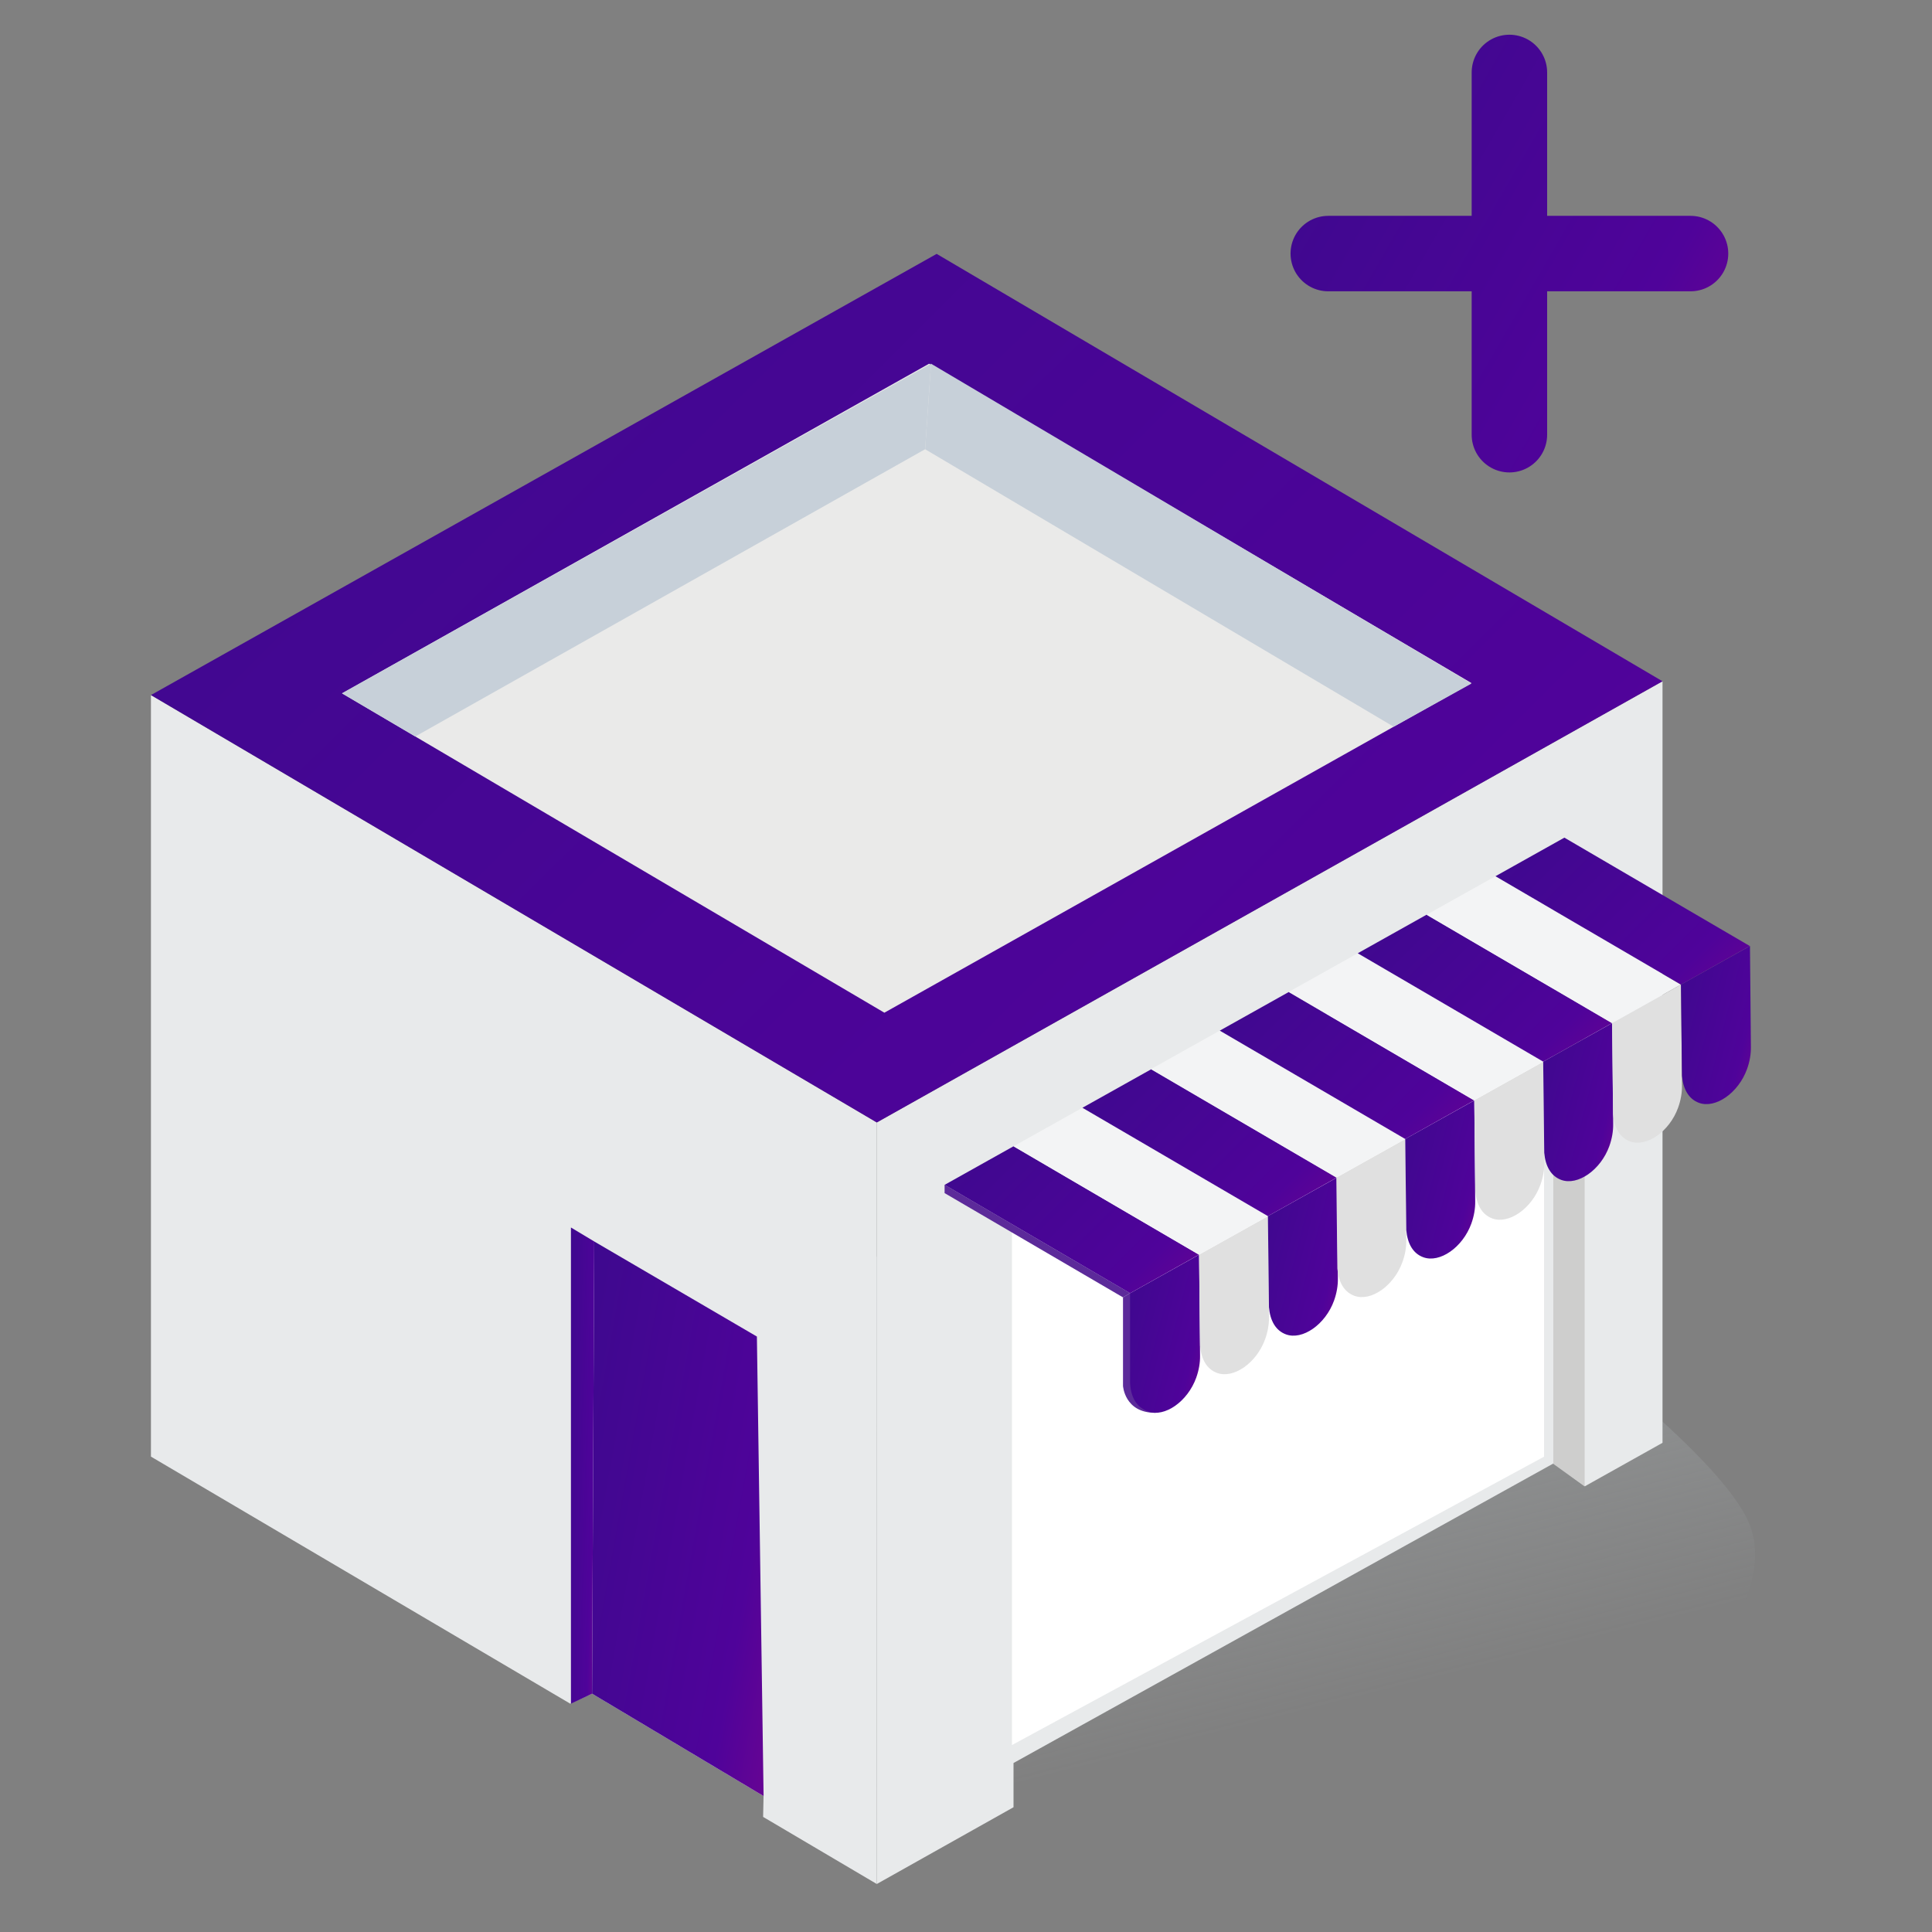 <svg width="64" height="64" viewBox="0 0 64 64" fill="none" xmlns="http://www.w3.org/2000/svg">
<rect x="0" y="0" width="64" height="64" fill="#808080" stroke="none"/>
<path opacity="0.5" d="M10.178 43.086C10.178 43.086 24.27 58.058 28.819 60.609C32.423 62.631 48.379 62.659 50.629 60.893C52.878 59.126 59.479 53.761 57.9 50.364C56.321 46.968 44.302 38.534 40.232 37.595C36.161 36.657 26.381 43.296 26.381 43.296L16.4 45.211L10.178 43.086Z" fill="url(#paint0_linear_1004_3947)"/>
<path d="M29.045 62.41L25.279 60.187L25.294 59.497L19.612 56.105L18.891 56.437L5 48.252V23.025L29.045 37.183V62.41Z" fill="#E8EAEB"/>
<path d="M25.295 59.497L19.613 56.105L19.684 41.125L25.073 44.275L25.295 59.497Z" fill="url(#paint1_linear_1004_3947)"/>
<path d="M29.045 62.41L33.574 59.867V58.402L51.468 48.474L52.502 49.234L55.073 47.795V22.568L29.045 37.183V62.41Z" fill="#E8EAEB"/>
<path d="M33.523 57.807L51.149 48.254V29.523L33.523 39.42V57.807Z" fill="white"/>
<path d="M5 23.025L31.028 8.41L55.073 22.568L29.045 37.183L5 23.025Z" fill="url(#paint2_linear_1004_3947)"/>
<path d="M11.33 22.968L30.777 12.048L48.743 22.627L29.296 33.547L11.33 22.968Z" fill="#EAEAE9"/>
<path d="M11.33 22.968L13.756 24.397L30.646 14.881L30.841 12.048L11.33 22.968Z" fill="#C7D0D9"/>
<path d="M30.842 12.048L30.646 14.881L46.167 24.073L48.743 22.644C48.743 22.644 31.623 12.508 30.842 12.048Z" fill="#C7D0D9"/>
<path d="M52.494 49.24L51.455 48.492V29.484L52.494 30.062V49.24Z" fill="#CECECD"/>
<path d="M37.435 42.836L37.201 42.977V45.907C37.201 45.907 37.25 46.801 38.267 46.801C39.095 46.801 38.191 43.488 38.191 43.488L37.435 42.836Z" fill="#5C2A9A"/>
<path d="M39.723 41.562L37.435 42.84L37.436 45.823C37.464 46.345 37.692 46.632 38.033 46.758C38.578 46.958 39.34 46.432 39.626 45.639C39.715 45.391 39.757 45.141 39.753 44.908L39.723 41.562Z" fill="url(#paint3_linear_1004_3947)"/>
<path d="M37.435 42.84L39.716 41.563L33.574 37.972L31.291 39.25L37.435 42.84Z" fill="url(#paint4_linear_1004_3947)"/>
<path d="M37.435 42.836L37.201 42.977L31.291 39.523V39.246L37.435 42.836Z" fill="#5C2A9A"/>
<path d="M42.007 40.285L39.719 41.562L39.754 44.581C39.793 45.029 39.976 45.355 40.316 45.48C40.861 45.681 41.624 45.155 41.909 44.362C41.999 44.114 42.04 43.864 42.037 43.63L42.007 40.285Z" fill="#E0E0E0"/>
<path d="M39.718 41.563L41.999 40.286L35.857 36.695L33.575 37.973L39.718 41.563Z" fill="#F3F4F5"/>
<path d="M44.289 39.007L42.001 40.285L42.036 43.304C42.075 43.751 42.258 44.077 42.599 44.203C43.144 44.404 43.906 43.877 44.192 43.084C44.281 42.836 44.322 42.586 44.319 42.353L44.289 39.007Z" fill="url(#paint5_linear_1004_3947)"/>
<path d="M42.001 40.286L44.282 39.008L38.14 35.418L35.857 36.696L42.001 40.286Z" fill="url(#paint6_linear_1004_3947)"/>
<path d="M46.555 37.73L44.268 39.008L44.302 42.027C44.342 42.474 44.525 42.8 44.865 42.925C45.41 43.126 46.172 42.6 46.458 41.807C46.548 41.559 46.589 41.309 46.586 41.076L46.555 37.73Z" fill="#E0E0E0"/>
<path d="M44.267 39.008L46.549 37.731L40.406 34.14L38.124 35.418L44.267 39.008Z" fill="#F3F4F5"/>
<path d="M48.838 36.453L46.55 37.73L46.585 40.749C46.625 41.197 46.807 41.523 47.148 41.648C47.693 41.849 48.455 41.323 48.741 40.53C48.83 40.282 48.872 40.032 48.868 39.798L48.838 36.453Z" fill="url(#paint7_linear_1004_3947)"/>
<path d="M46.55 37.731L48.831 36.454L42.689 32.863L40.407 34.141L46.55 37.731Z" fill="url(#paint8_linear_1004_3947)"/>
<path d="M51.126 35.168L48.838 36.445L48.873 39.464C48.912 39.911 49.095 40.237 49.435 40.363C49.98 40.564 50.743 40.038 51.029 39.245C51.118 38.997 51.16 38.746 51.156 38.513L51.126 35.168Z" fill="#E0E0E0"/>
<path d="M48.838 36.446L51.119 35.168L44.977 31.578L42.694 32.856L48.838 36.446Z" fill="#F3F4F5"/>
<path d="M53.408 33.89L51.12 35.168L51.155 38.187C51.194 38.634 51.377 38.96 51.718 39.086C52.263 39.286 53.025 38.76 53.311 37.967C53.4 37.719 53.442 37.469 53.438 37.236L53.408 33.89Z" fill="url(#paint9_linear_1004_3947)"/>
<path d="M51.12 35.168L53.401 33.891L47.259 30.3L44.977 31.578L51.12 35.168Z" fill="url(#paint10_linear_1004_3947)"/>
<path d="M55.688 32.615L53.4 33.892L53.435 36.911C53.474 37.359 53.657 37.685 53.997 37.81C54.542 38.011 55.305 37.485 55.59 36.692C55.68 36.444 55.721 36.194 55.718 35.961L55.688 32.615Z" fill="#E0E0E0"/>
<path d="M53.4 33.893L55.681 32.616L49.539 29.025L47.256 30.303L53.4 33.893Z" fill="#F3F4F5"/>
<path d="M57.97 31.337L55.683 32.615L55.717 35.634C55.757 36.081 55.94 36.407 56.28 36.533C56.825 36.734 57.587 36.207 57.873 35.414C57.963 35.166 58.004 34.916 58.001 34.683L57.97 31.337Z" fill="url(#paint11_linear_1004_3947)"/>
<path d="M55.683 32.616L57.964 31.338L51.822 27.748L49.539 29.026L55.683 32.616Z" fill="url(#paint12_linear_1004_3947)"/>
<path d="M18.913 40.662V56.437L19.613 56.106L19.685 41.125L18.913 40.662Z" fill="url(#paint13_linear_1004_3947)"/>
<path d="M50.001 2.4V8.4M50.001 8.4V14.4M50.001 8.4H56.001M50.001 8.4H44.001" stroke="url(#paint14_linear_1004_3947)" stroke-width="2.5" stroke-linecap="round" stroke-linejoin="round"/>
<defs>
<linearGradient id="paint0_linear_1004_3947" x1="8.277" y1="46.694" x2="12.756" y2="64.412" gradientUnits="userSpaceOnUse">
<stop stop-color="#C4CDD1"/>
<stop offset="1" stop-color="#C6CFD3" stop-opacity="0.01"/>
</linearGradient>
<linearGradient id="paint1_linear_1004_3947" x1="17.533" y1="41.125" x2="30.25" y2="43.395" gradientUnits="userSpaceOnUse">
<stop offset="0.1" stop-color="#3C098D"/>
<stop offset="0.7" stop-color="#4F039A"/>
<stop offset="1" stop-color="#80058C"/>
</linearGradient>
<linearGradient id="paint2_linear_1004_3947" x1="-13.328" y1="8.41" x2="44.218" y2="66.229" gradientUnits="userSpaceOnUse">
<stop offset="0.1" stop-color="#3C098D"/>
<stop offset="0.7" stop-color="#4F039A"/>
<stop offset="1" stop-color="#80058C"/>
</linearGradient>
<linearGradient id="paint3_linear_1004_3947" x1="36.587" y1="41.562" x2="41.612" y2="42.846" gradientUnits="userSpaceOnUse">
<stop offset="0.1" stop-color="#3C098D"/>
<stop offset="0.7" stop-color="#4F039A"/>
<stop offset="1" stop-color="#80058C"/>
</linearGradient>
<linearGradient id="paint4_linear_1004_3947" x1="28.208" y1="37.972" x2="37.944" y2="47.7" gradientUnits="userSpaceOnUse">
<stop offset="0.1" stop-color="#3C098D"/>
<stop offset="0.7" stop-color="#4F039A"/>
<stop offset="1" stop-color="#80058C"/>
</linearGradient>
<linearGradient id="paint5_linear_1004_3947" x1="41.152" y1="39.007" x2="46.178" y2="40.292" gradientUnits="userSpaceOnUse">
<stop offset="0.1" stop-color="#3C098D"/>
<stop offset="0.7" stop-color="#4F039A"/>
<stop offset="1" stop-color="#80058C"/>
</linearGradient>
<linearGradient id="paint6_linear_1004_3947" x1="32.774" y1="35.418" x2="42.51" y2="45.145" gradientUnits="userSpaceOnUse">
<stop offset="0.1" stop-color="#3C098D"/>
<stop offset="0.7" stop-color="#4F039A"/>
<stop offset="1" stop-color="#80058C"/>
</linearGradient>
<linearGradient id="paint7_linear_1004_3947" x1="45.702" y1="36.453" x2="50.727" y2="37.737" gradientUnits="userSpaceOnUse">
<stop offset="0.1" stop-color="#3C098D"/>
<stop offset="0.7" stop-color="#4F039A"/>
<stop offset="1" stop-color="#80058C"/>
</linearGradient>
<linearGradient id="paint8_linear_1004_3947" x1="37.323" y1="32.863" x2="47.059" y2="42.591" gradientUnits="userSpaceOnUse">
<stop offset="0.1" stop-color="#3C098D"/>
<stop offset="0.7" stop-color="#4F039A"/>
<stop offset="1" stop-color="#80058C"/>
</linearGradient>
<linearGradient id="paint9_linear_1004_3947" x1="50.272" y1="33.89" x2="55.297" y2="35.174" gradientUnits="userSpaceOnUse">
<stop offset="0.1" stop-color="#3C098D"/>
<stop offset="0.7" stop-color="#4F039A"/>
<stop offset="1" stop-color="#80058C"/>
</linearGradient>
<linearGradient id="paint10_linear_1004_3947" x1="41.893" y1="30.3" x2="51.629" y2="40.028" gradientUnits="userSpaceOnUse">
<stop offset="0.1" stop-color="#3C098D"/>
<stop offset="0.7" stop-color="#4F039A"/>
<stop offset="1" stop-color="#80058C"/>
</linearGradient>
<linearGradient id="paint11_linear_1004_3947" x1="54.834" y1="31.337" x2="59.86" y2="32.622" gradientUnits="userSpaceOnUse">
<stop offset="0.1" stop-color="#3C098D"/>
<stop offset="0.7" stop-color="#4F039A"/>
<stop offset="1" stop-color="#80058C"/>
</linearGradient>
<linearGradient id="paint12_linear_1004_3947" x1="46.456" y1="27.748" x2="56.192" y2="37.476" gradientUnits="userSpaceOnUse">
<stop offset="0.1" stop-color="#3C098D"/>
<stop offset="0.7" stop-color="#4F039A"/>
<stop offset="1" stop-color="#80058C"/>
</linearGradient>
<linearGradient id="paint13_linear_1004_3947" x1="18.631" y1="40.662" x2="20.411" y2="40.712" gradientUnits="userSpaceOnUse">
<stop offset="0.1" stop-color="#3C098D"/>
<stop offset="0.7" stop-color="#4F039A"/>
<stop offset="1" stop-color="#80058C"/>
</linearGradient>
<linearGradient id="paint14_linear_1004_3947" x1="39.608" y1="2.4" x2="60.393" y2="14.4" gradientUnits="userSpaceOnUse">
<stop offset="0.1" stop-color="#3C098D"/>
<stop offset="0.7" stop-color="#4F039A"/>
<stop offset="1" stop-color="#80058C"/>
</linearGradient>
</defs>
</svg>
